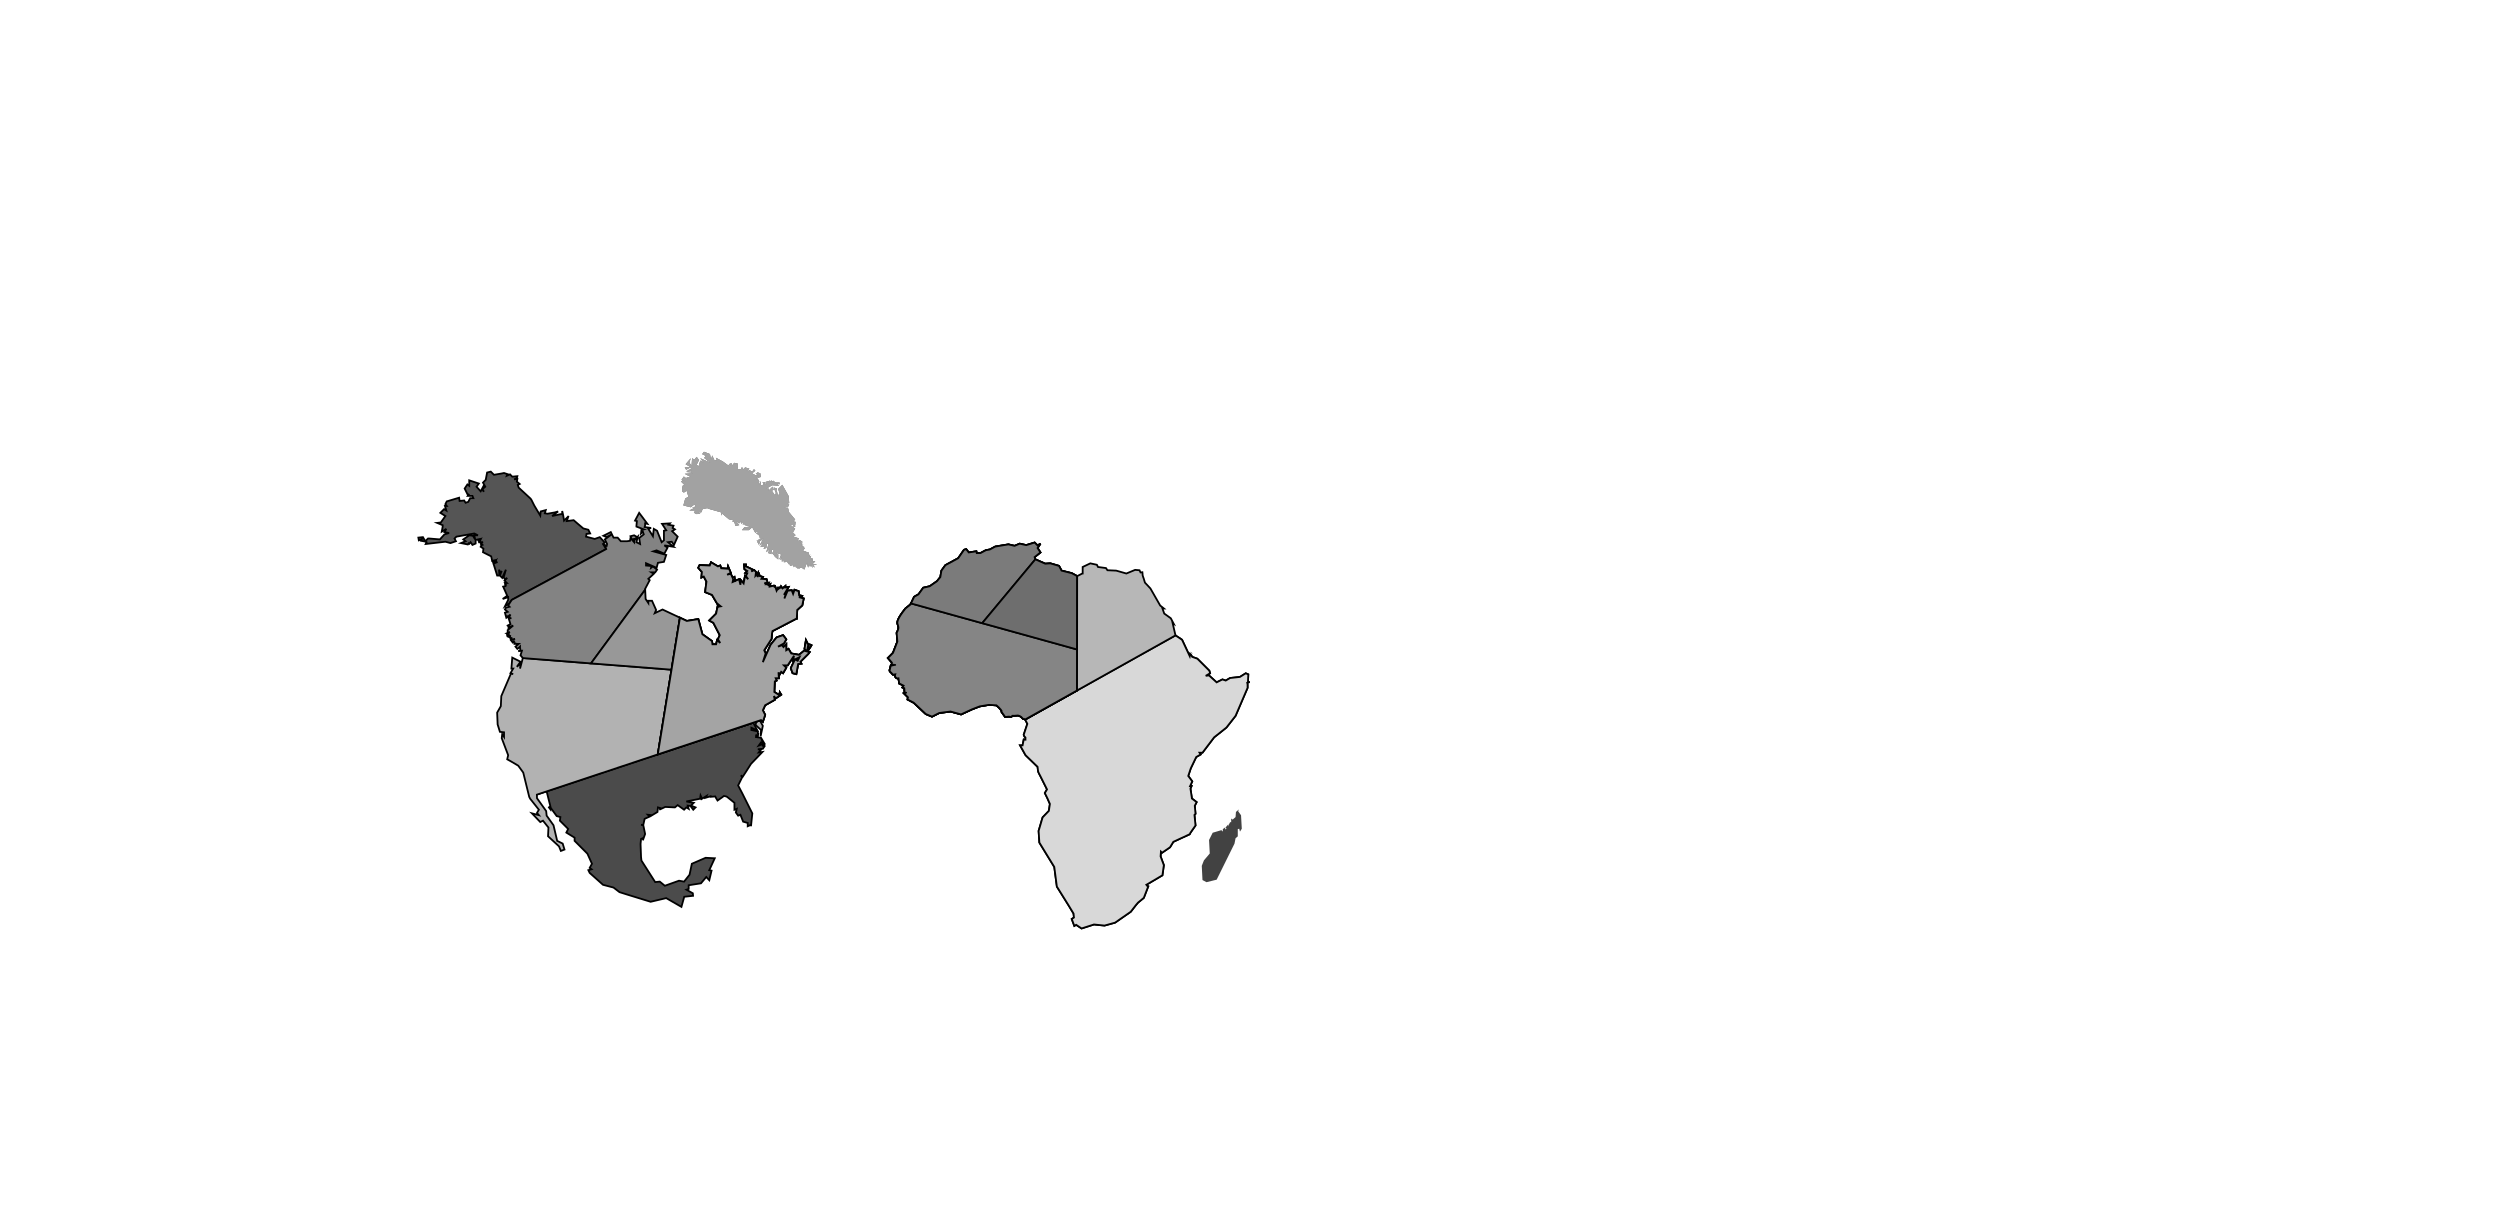 <svg x="0" y="0" width="1380" height="672" version="1.1" xmlns="http://www.w3.org/2000/svg" xmlns:xlink="http://www.w3.org/1999/xlink"><g fill="#787878" id="NorthAmerica0"><path d="M388.597,249.394l-0.994,1.275l2.025,1.012l-0.506,0.769l-0.525,0.244l3.562,2.794l-5.569,-2.531l1.762,2.531l-1.762,-1.275l-1.031,3.3l-0.994,-1.031l1.256,-2.531l-1.256,-1.762l-1.275,1.538l-1.256,-0.769l-0.263,4.031l-1.256,-1.5l0.75,-2.531l-2.794,3.281l2.531,1.5l-0.225,0l-2.794,0.281l0.75,1.256l2.044,-1.031l1.256,0.525l-3.019,1.012l2.756,0l-0.769,0.75l-0.994,-0.487l-1.275,0.487l2.756,0.244l1.05,0.525l-4.556,0.244l3.281,1.762l-2.25,0l0.487,1.256l-2.025,-1.5l-1.256,1.762l0.263,0.263l2.756,0.75l-2.531,-0.506l-0.75,0.506l2.025,2.025l-1.275,0l1.275,1.031l-1.275,-0.525l-0.225,2.794l0.994,0.75l1.538,-1.031l0.994,3.3l-1.762,1.031l-1.031,3.788l4.05,1.012l2.025,-1.538l0.769,1.031l-2.288,0.994l2.288,-0.487l-3.544,1.762l3.281,0l-0.769,1.256l1.538,0.769l2.025,-0.263l-1.256,-0.731l1.762,0l0.769,-1.8l2.513,-0.506l1.275,0.506l6.319,1.8l0.244,1.762l0.487,-1.031l3.562,3.056l2.775,0.731l-1.012,0.769l1.012,-0.244l0.619,1.238l0.131,1.294l2.306,-0.525l-2.044,-2.531l2.044,1.538l1.256,-1.275l-0.263,1.762l0.994,-1.256l0,1.762l0.525,-0.994l0,0.75l1.275,-0.487l-0.769,0.731l3.038,0.769l-3.3,0.487l-1.256,1.538l3.788,0l1.762,-1.538l0.263,0.281l1.538,2.775l0.994,-0.75l0.506,0.994l-1.275,-0.244l2.025,1.519l0.263,1.519l1.781,-0.263l-3.806,1.519l2.025,-0.263l-1.519,0.769l0.994,1.762l0.769,-2.756l0,0.731l1.762,-1.5l-2.269,4.031l2.531,-1.762l-2.025,2.531l2.531,-0.506l-0.769,1.519l1.538,-0.525l0.263,-2.25l0.994,-0.263l-1.256,4.819l1.762,-1.538l-0.769,2.025l1.8,0.506l0.225,-2.269l1.275,-0.263l-1.275,2.794l0.506,-0.506l1.256,1.762l0.525,-1.256l-0.263,1.5l1.538,1.275l0,-2.775l-1.538,-1.031l3.806,1.275l-2.025,0.525l1.256,-0.263l-0.994,2.269l1.762,-1.519l-1.275,1.781l1.012,-0.506l0,1.5l1.256,-0.994l-0.244,1.256l1.275,-0.769l-1.031,1.031l1.538,-0.769l0.994,1.762l0,-1.519l0.769,2.288l1.762,-0.487l0.263,1.256l0.769,-1.031l0,1.275l0.225,-1.012l0.525,1.012l0.75,-0.244l-0.506,0.994l1.256,-1.256l-0.487,1.256l1.519,-0.994l1.762,1.256l1.5,-3.788l0.281,2.531l0.263,-1.8l0.487,2.044l0.244,-1.5l1.031,0.994l-0.263,-1.538l1.012,2.306l-0.263,-2.044l1.275,1.781l-0.263,-1.5l1.781,-0.544l-2.531,0l1.519,-1.5l-1.519,0l0.244,-1.519l-1.256,0.769l1.012,-1.012l-1.256,0l0.506,-1.256l-1.031,0.487l0.525,-1.256l-0.769,0.506l0,-1.538l-2.531,-0.225l1.275,-0.506l-2.025,0l0.994,-1.8l-1.5,-0.731l1.256,-0.263l-1.762,-0.263l1.275,-0.506l-1.031,0l0.506,-1.256l-1.5,0.263l1.5,-0.769l-1.5,-0.769l-1.275,0.506l0.769,-1.5l-3.056,-1.031l1.256,-0.731l-1.256,-1.275l-0.244,-0.263l1.275,-2.025l-2.531,-2.025l0.994,-0.506l0.769,1.538l0.994,-0.263l-1.256,-0.769l1.031,0.263l0.225,-2.025l-1.256,-0.244l1.031,-1.031l-3.562,-4.294l-0.244,-1.762l-2.531,-0.75l2.269,0l0.769,-1.538l-0.994,-0.731l0.994,0l-0.263,-3.806l-3.263,-5.812l-0.263,-0.506l-2.269,2.269l0.731,2.531l0,0.263l-0.225,0.244l-0.769,0.487l-0.506,-2.531l-0.469,1.163l0.469,-2.419l-1.762,-0.506l1.256,3.019l0,0.019l-0.525,1.256l-1.762,-2.531l1.031,-0.487l-0.525,-1.762l-2.269,2.25l0,-1.256l-1.519,0.263l3.544,-2.025l3.806,0.263l-1.275,-1.256l1.5,0.487l0,-0.994l-2.269,0l-1.256,-1.031l-0.263,0.506l-0.731,-0.75l0,1.012l-0.769,-0.769l-2.531,0.769l0.769,1.256l-0.769,-0.487l-0.506,0.75l0.244,-1.519l-1.256,0l0.487,1.519l-1.5,0.244l0,-2.269l-1.031,2.025l0,-1.256l-1.256,0.244l1.519,-0.506l-0.75,-1.538l-2.044,0.263l2.044,-0.487l-1.012,-0.506l1.275,-1.256l-0.769,1.256l2.025,-0.525l-0.263,-2.006l-1.5,-0.525l-1.031,0.769l1.538,0.769l-1.762,0l-1.8,-1.012l1.538,-1.256l0.263,-0.263l-0.769,-0.769l-0.506,0.769l-0.525,0.487l-1.5,-0.75l-0.769,1.256l0.263,-1.5l-1.781,0.994l2.025,-1.256l0.263,-0.244l-2.288,-0.75l-0.244,0.225l-1.031,1.031l-0.487,-1.538l-0.506,1.275l-2.025,0l0.263,-1.762l0,-1.275l-2.025,-0.487l-0.769,0.994l-0.244,0.506l-0.263,-0.75l-0.263,-0.525l-0.731,0.263l-0.769,0.263l1.256,1.012l-1.762,-0.506l-2.794,-2.025l-3.788,-2.025l0.506,1.256l0,0.263l-1.275,-0.263l-0.225,-0.225l-1.031,-2.306l-0.506,1.762l0,0.544l-0.263,-0.544l-0.487,-2.513l-3.3,-1.275z" data-paper-data="{&quot;id&quot;:&quot;NorthAmerica0&quot;}"/></g><g fill="#909090" id="NorthAmerica1"><path d="M388.597,249.394l-0.994,1.275l2.025,1.012l-0.506,0.769l-0.525,0.244l3.562,2.794l-5.569,-2.531l1.762,2.531l-1.762,-1.275l-1.031,3.3l-0.994,-1.031l1.256,-2.531l-1.256,-1.762l-1.275,1.538l-1.256,-0.769l-0.263,4.031l-1.256,-1.5l0.75,-2.531l-2.794,3.281l2.531,1.5l-0.225,0l-2.794,0.281l0.75,1.256l2.044,-1.031l1.256,0.525l-3.019,1.012l2.756,0l-0.769,0.75l-0.994,-0.487l-1.275,0.487l2.756,0.244l1.05,0.525l-4.556,0.244l3.281,1.762l-2.25,0l0.487,1.256l-2.025,-1.5l-1.256,1.762l0.263,0.263l2.756,0.75l-2.531,-0.506l-0.75,0.506l2.025,2.025l-1.275,0l1.275,1.031l-1.275,-0.525l-0.225,2.794l0.994,0.75l1.538,-1.031l0.994,3.3l-1.762,1.031l-1.031,3.788l4.05,1.012l2.025,-1.538l0.769,1.031l-2.288,0.994l2.288,-0.487l-3.544,1.762l3.281,0l-0.769,1.256l1.538,0.769l2.025,-0.263l-1.256,-0.731l1.762,0l0.769,-1.8l2.513,-0.506l1.275,0.506l6.319,1.8l0.244,1.762l0.487,-1.031l3.562,3.056l2.775,0.731l-1.012,0.769l1.012,-0.244l0.619,1.238l0.131,1.294l2.306,-0.525l-2.044,-2.531l2.044,1.538l1.256,-1.275l-0.263,1.762l0.994,-1.256l0,1.762l0.525,-0.994l0,0.75l1.275,-0.487l-0.769,0.731l3.038,0.769l-3.3,0.487l-1.256,1.538l3.788,0l1.762,-1.538l0.263,0.281l1.538,2.775l0.994,-0.75l0.506,0.994l-1.275,-0.244l2.025,1.519l0.263,1.519l1.781,-0.263l-3.806,1.519l2.025,-0.263l-1.519,0.769l0.994,1.762l0.769,-2.756l0,0.731l1.762,-1.5l-2.269,4.031l2.531,-1.762l-2.025,2.531l2.531,-0.506l-0.769,1.519l1.538,-0.525l0.263,-2.25l0.994,-0.263l-1.256,4.819l1.762,-1.538l-0.769,2.025l1.8,0.506l0.225,-2.269l1.275,-0.263l-1.275,2.794l0.506,-0.506l1.256,1.762l0.525,-1.256l-0.263,1.5l1.538,1.275l0,-2.775l-1.538,-1.031l3.806,1.275l-2.025,0.525l1.256,-0.263l-0.994,2.269l1.762,-1.519l-1.275,1.781l1.012,-0.506l0,1.5l1.256,-0.994l-0.244,1.256l1.275,-0.769l-1.031,1.031l1.538,-0.769l0.994,1.762l0,-1.519l0.769,2.288l1.762,-0.487l0.263,1.256l0.769,-1.031l0,1.275l0.225,-1.012l0.525,1.012l0.75,-0.244l-0.506,0.994l1.256,-1.256l-0.487,1.256l1.519,-0.994l1.762,1.256l1.5,-3.788l0.281,2.531l0.263,-1.8l0.487,2.044l0.244,-1.5l1.031,0.994l-0.263,-1.538l1.012,2.306l-0.263,-2.044l1.275,1.781l-0.263,-1.5l1.781,-0.544l-2.531,0l1.519,-1.5l-1.519,0l0.244,-1.519l-1.256,0.769l1.012,-1.012l-1.256,0l0.506,-1.256l-1.031,0.487l0.525,-1.256l-0.769,0.506l0,-1.538l-2.531,-0.225l1.275,-0.506l-2.025,0l0.994,-1.8l-1.5,-0.731l1.256,-0.263l-1.762,-0.263l1.275,-0.506l-1.031,0l0.506,-1.256l-1.5,0.263l1.5,-0.769l-1.5,-0.769l-1.275,0.506l0.769,-1.5l-3.056,-1.031l1.256,-0.731l-1.256,-1.275l-0.244,-0.263l1.275,-2.025l-2.531,-2.025l0.994,-0.506l0.769,1.538l0.994,-0.263l-1.256,-0.769l1.031,0.263l0.225,-2.025l-1.256,-0.244l1.031,-1.031l-3.562,-4.294l-0.244,-1.762l-2.531,-0.75l2.269,0l0.769,-1.538l-0.994,-0.731l0.994,0l-0.263,-3.806l-3.263,-5.812l-0.263,-0.506l-2.269,2.269l0.731,2.531l0,0.263l-0.225,0.244l-0.769,0.487l-0.506,-2.531l-0.469,1.163l0.469,-2.419l-1.762,-0.506l1.256,3.019l0,0.019l-0.525,1.256l-1.762,-2.531l1.031,-0.487l-0.525,-1.762l-2.269,2.25l0,-1.256l-1.519,0.263l3.544,-2.025l3.806,0.263l-1.275,-1.256l1.5,0.487l0,-0.994l-2.269,0l-1.256,-1.031l-0.263,0.506l-0.731,-0.75l0,1.012l-0.769,-0.769l-2.531,0.769l0.769,1.256l-0.769,-0.487l-0.506,0.75l0.244,-1.519l-1.256,0l0.487,1.519l-1.5,0.244l0,-2.269l-1.031,2.025l0,-1.256l-1.256,0.244l1.519,-0.506l-0.75,-1.538l-2.044,0.263l2.044,-0.487l-1.012,-0.506l1.275,-1.256l-0.769,1.256l2.025,-0.525l-0.263,-2.006l-1.5,-0.525l-1.031,0.769l1.538,0.769l-1.762,0l-1.8,-1.012l1.538,-1.256l0.263,-0.263l-0.769,-0.769l-0.506,0.769l-0.525,0.487l-1.5,-0.75l-0.769,1.256l0.263,-1.5l-1.781,0.994l2.025,-1.256l0.263,-0.244l-2.288,-0.75l-0.244,0.225l-1.031,1.031l-0.487,-1.538l-0.506,1.275l-2.025,0l0.263,-1.762l0,-1.275l-2.025,-0.487l-0.769,0.994l-0.244,0.506l-0.263,-0.75l-0.263,-0.525l-0.731,0.263l-0.769,0.263l1.256,1.012l-1.762,-0.506l-2.794,-2.025l-3.788,-2.025l0.506,1.256l0,0.263l-1.275,-0.263l-0.225,-0.225l-1.031,-2.306l-0.506,1.762l0,0.544l-0.263,-0.544l-0.487,-2.513l-3.3,-1.275z" data-paper-data="{&quot;id&quot;:&quot;NorthAmerica1&quot;}"/></g><g fill="#a2a2a2" id="NorthAmerica2"><path d="M388.597,249.394l-0.994,1.275l2.025,1.012l-0.506,0.769l-0.525,0.244l3.562,2.794l-5.569,-2.531l1.762,2.531l-1.762,-1.275l-1.031,3.3l-0.994,-1.031l1.256,-2.531l-1.256,-1.762l-1.275,1.538l-1.256,-0.769l-0.263,4.031l-1.256,-1.5l0.75,-2.531l-2.794,3.281l2.531,1.5l-0.225,0l-2.794,0.281l0.75,1.256l2.044,-1.031l1.256,0.525l-3.019,1.012l2.756,0l-0.769,0.75l-0.994,-0.487l-1.275,0.487l2.756,0.244l1.05,0.525l-4.556,0.244l3.281,1.762l-2.25,0l0.487,1.256l-2.025,-1.5l-1.256,1.762l0.263,0.263l2.756,0.75l-2.531,-0.506l-0.75,0.506l2.025,2.025l-1.275,0l1.275,1.031l-1.275,-0.525l-0.225,2.794l0.994,0.75l1.538,-1.031l0.994,3.3l-1.762,1.031l-1.031,3.788l4.05,1.012l2.025,-1.538l0.769,1.031l-2.288,0.994l2.288,-0.487l-3.544,1.762l3.281,0l-0.769,1.256l1.538,0.769l2.025,-0.263l-1.256,-0.731l1.762,0l0.769,-1.8l2.513,-0.506l1.275,0.506l6.319,1.8l0.244,1.762l0.487,-1.031l3.562,3.056l2.775,0.731l-1.012,0.769l1.012,-0.244l0.619,1.238l0.131,1.294l2.306,-0.525l-2.044,-2.531l2.044,1.538l1.256,-1.275l-0.263,1.762l0.994,-1.256l0,1.762l0.525,-0.994l0,0.75l1.275,-0.487l-0.769,0.731l3.038,0.769l-3.3,0.487l-1.256,1.538l3.788,0l1.762,-1.538l0.263,0.281l1.538,2.775l0.994,-0.75l0.506,0.994l-1.275,-0.244l2.025,1.519l0.263,1.519l1.781,-0.263l-3.806,1.519l2.025,-0.263l-1.519,0.769l0.994,1.762l0.769,-2.756l0,0.731l1.762,-1.5l-2.269,4.031l2.531,-1.762l-2.025,2.531l2.531,-0.506l-0.769,1.519l1.538,-0.525l0.263,-2.25l0.994,-0.263l-1.256,4.819l1.762,-1.538l-0.769,2.025l1.8,0.506l0.225,-2.269l1.275,-0.263l-1.275,2.794l0.506,-0.506l1.256,1.762l0.525,-1.256l-0.263,1.5l1.538,1.275l0,-2.775l-1.538,-1.031l3.806,1.275l-2.025,0.525l1.256,-0.263l-0.994,2.269l1.762,-1.519l-1.275,1.781l1.012,-0.506l0,1.5l1.256,-0.994l-0.244,1.256l1.275,-0.769l-1.031,1.031l1.538,-0.769l0.994,1.762l0,-1.519l0.769,2.288l1.762,-0.487l0.263,1.256l0.769,-1.031l0,1.275l0.225,-1.012l0.525,1.012l0.75,-0.244l-0.506,0.994l1.256,-1.256l-0.487,1.256l1.519,-0.994l1.762,1.256l1.5,-3.788l0.281,2.531l0.263,-1.8l0.487,2.044l0.244,-1.5l1.031,0.994l-0.263,-1.538l1.012,2.306l-0.263,-2.044l1.275,1.781l-0.263,-1.5l1.781,-0.544l-2.531,0l1.519,-1.5l-1.519,0l0.244,-1.519l-1.256,0.769l1.012,-1.012l-1.256,0l0.506,-1.256l-1.031,0.487l0.525,-1.256l-0.769,0.506l0,-1.538l-2.531,-0.225l1.275,-0.506l-2.025,0l0.994,-1.8l-1.5,-0.731l1.256,-0.263l-1.762,-0.263l1.275,-0.506l-1.031,0l0.506,-1.256l-1.5,0.263l1.5,-0.769l-1.5,-0.769l-1.275,0.506l0.769,-1.5l-3.056,-1.031l1.256,-0.731l-1.256,-1.275l-0.244,-0.263l1.275,-2.025l-2.531,-2.025l0.994,-0.506l0.769,1.538l0.994,-0.263l-1.256,-0.769l1.031,0.263l0.225,-2.025l-1.256,-0.244l1.031,-1.031l-3.562,-4.294l-0.244,-1.762l-2.531,-0.75l2.269,0l0.769,-1.538l-0.994,-0.731l0.994,0l-0.263,-3.806l-3.263,-5.812l-0.263,-0.506l-2.269,2.269l0.731,2.531l0,0.263l-0.225,0.244l-0.769,0.487l-0.506,-2.531l-0.469,1.163l0.469,-2.419l-1.762,-0.506l1.256,3.019l0,0.019l-0.525,1.256l-1.762,-2.531l1.031,-0.487l-0.525,-1.762l-2.269,2.25l0,-1.256l-1.519,0.263l3.544,-2.025l3.806,0.263l-1.275,-1.256l1.5,0.487l0,-0.994l-2.269,0l-1.256,-1.031l-0.263,0.506l-0.731,-0.75l0,1.012l-0.769,-0.769l-2.531,0.769l0.769,1.256l-0.769,-0.487l-0.506,0.75l0.244,-1.519l-1.256,0l0.487,1.519l-1.5,0.244l0,-2.269l-1.031,2.025l0,-1.256l-1.256,0.244l1.519,-0.506l-0.75,-1.538l-2.044,0.263l2.044,-0.487l-1.012,-0.506l1.275,-1.256l-0.769,1.256l2.025,-0.525l-0.263,-2.006l-1.5,-0.525l-1.031,0.769l1.538,0.769l-1.762,0l-1.8,-1.012l1.538,-1.256l0.263,-0.263l-0.769,-0.769l-0.506,0.769l-0.525,0.487l-1.5,-0.75l-0.769,1.256l0.263,-1.5l-1.781,0.994l2.025,-1.256l0.263,-0.244l-2.288,-0.75l-0.244,0.225l-1.031,1.031l-0.487,-1.538l-0.506,1.275l-2.025,0l0.263,-1.762l0,-1.275l-2.025,-0.487l-0.769,0.994l-0.244,0.506l-0.263,-0.75l-0.263,-0.525l-0.731,0.263l-0.769,0.263l1.256,1.012l-1.762,-0.506l-2.794,-2.025l-3.788,-2.025l0.506,1.256l0,0.263l-1.275,-0.263l-0.225,-0.225l-1.031,-2.306l-0.506,1.762l0,0.544l-0.263,-0.544l-0.487,-2.513l-3.3,-1.275z" data-paper-data="{&quot;id&quot;:&quot;NorthAmerica2&quot;}"/></g><g fill="#606060" stroke="#000000" id="NorthAmerica3"><path d="M301.747,436.837l-5.569,-3.525l0.177,5.318z" data-paper-data="{&quot;id&quot;:&quot;NorthAmerica3&quot;}"/></g><g fill="#4b4b4b" stroke="#000000" id="NorthAmerica4"><path d="M363.102,416.433l-61.355,20.405l1.256,5.062l0.769,3.019l-0.019,0.037l-0.75,0.731l0.769,1.012l0,-1.688l0.244,0.938l3.281,4.537l2.025,0.525l-0.263,2.006l4.556,4.556l-0.994,2.025l4.556,2.794l0,1.762l7.069,7.088l2.513,5.55l-1.256,2.269l1.031,0.769l-1.762,0.506l0.731,1.519l7.35,6.562l5.812,1.519l3.281,2.531l4.05,1.275l13.144,4.05l8.606,-2.025l8.4,4.838l1.556,-5.588l4.856,-0.525l-0.113,-1.387l-3.506,-1.988l1.219,-0.412l-0.019,-2.044l6.806,-1.069l2.906,-3.487l1.669,1.781l1.256,-5.287l-1.256,-0.263l3.019,-6.562l-5.044,-0.263l-7.594,3.281l-1.275,6.056l-3.019,3.806l-2.794,-0.506l-7.819,2.794l-2.794,-2.288l-2.531,0.263l-7.594,-11.887l-0.225,-2.025l-0.263,-7.088l0.263,-2.794l1.5,-0.731l-0.506,1.5l1.256,-3.525l-0.994,-4.819l-1.256,-0.244l1.256,0l0.731,-3.3l2.794,-1.256l-0.994,-0.994l2.269,0.225l-0.769,0.506l3.788,-2.269l0.263,-2.531l1.781,0.506l-1.012,0.769l3.263,-1.538l5.325,0.263l1.538,-1.256l3.525,2.531l1.256,-1.275l1.275,0.769l-0.506,-1.762l1.5,0.225l1.538,2.044l1.256,-1.275l-2.531,-0.994l1.538,-1.538l-1.538,-0.263l-2.531,-0.487l7.594,-1.519l0.263,-1.781l0.731,1.519l-0.731,0.769l3.263,-2.025l-0.487,0.994l3.281,-0.994l-0.994,0.506l3.019,-0.244l0.506,0.994l0.769,1.275l2.531,-1.762l0.994,-0.769l1.256,0.263l0.506,0.244l4.05,3.281l0,3.806l1.275,-0.506l-0.506,2.025l1.275,1.762l1.256,-0.487l1.5,3.788l2.531,0.731l0,1.8l1.8,-0.769l0,0.769l0.731,-7.088l-5.569,-11.137l-2.25,-4.294l2.25,-4.575l-0.75,-0.994l1.031,0.769l1.5,-2.288l3.056,-4.8l6.319,-6.581l-2.025,0.263l1.256,-1.538l-1.762,-0.225l2.756,-0.263l1.031,-1.519l-0.769,-1.256l-0.263,1.5l-0.225,-1.256l-2.025,0.75l1.256,-1.762l1.256,0.506l-1.012,-2.269l2.025,3.038l-2.269,-3.806l-3.3,-0.487l1.781,0.225l-1.519,-1.5l1.275,1.012l0.244,-1.538l-0.244,-0.094l0,-1.163l-3.562,-0.75l0,-1.256l3.3,1.5l-2.269,-4.294z" data-paper-data="{&quot;id&quot;:&quot;NorthAmerica4&quot;}"/></g><g fill="#3b3b3b" stroke="#000000" id="NorthAmerica5"><path d="M417.515,398.337l0.295,-1.193l-2.006,1.762z" data-paper-data="{&quot;id&quot;:&quot;NorthAmerica5&quot;}"/></g><g fill="#afafaf" stroke="#000000" id="NorthAmerica6"><path d="M417.515,398.337l-0.455,1.844l3.038,2.775l-0.263,3.544l1.256,-5.831l-1.641,-2.975z" data-paper-data="{&quot;id&quot;:&quot;NorthAmerica6&quot;}"/></g><g fill="#535353" stroke="#000000" id="NorthAmerica7"><path d="M420.083,397.483l-1.505,-1.37l0.872,1.581z" data-paper-data="{&quot;id&quot;:&quot;NorthAmerica7&quot;}"/></g><g fill="#b2b2b2" stroke="#000000" id="NorthAmerica8"><path d="M326.225,366.189l-37.622,-2.946l-1.538,5.812l0.263,-2.756l-2.025,1.762l2.025,-2.794l-4.556,-2.269l-0.487,6.056l0.994,0l-1.5,2.531l1.5,0.506l-1.256,-0.244l-5.306,12.394l-0.263,5.55l-2.025,3.562l0.263,6.544l1.256,4.069l2.269,0.263l0,2.531l-0.994,-1.538l-0.263,2.269l3.544,9.375l-0.525,2.269l1.8,0.994l4.294,2.531l2.756,3.806l3.3,13.406l0.506,1.012l4.819,6.075l-1.031,1.762l1.031,1.256l-3.806,-0.994l4.575,4.781l1.5,-0.75l3.019,3.788l-0.225,4.819l6.056,5.569l1.012,2.513l2.006,-0.75l-0.994,-3.3l-3.038,-1.5l-2.025,-8.606l-3.788,-5.306l-0.263,-2.531l-5.062,-7.088l-0.066,-1.994l66.747,-22.198l7.585,-46.763z" data-paper-data="{&quot;id&quot;:&quot;NorthAmerica8&quot;}"/></g><g fill="#555555" stroke="#000000" id="NorthAmerica9"><path d="M334.616,303.075l-1.762,-2.794l0.994,-0.769l-2.756,-3.019l-2.794,0.994l-4.8,-1.256l0.244,-1.5l2.025,-0.263l-0.994,-2.044l-2.794,-0.731l-3.3,-2.794l-2.025,-1.762l-3.788,0.506l0.75,-2.269l0.263,-0.525l-0.487,0.525l-2.025,2.006l-0.506,-3.038l-0.525,-2.269l0,1.762l-1.012,0l-4.556,1.012l2.306,-1.762l0.994,-0.769l-1.762,0.525l-4.069,0.731l-1.5,-0.225l0.506,-1.762l-2.794,0.731l-0.225,2.288l-3.3,-5.55l-1.538,-3.056l-0.487,-0.731l-6.581,-6.094l-0.506,-1.5l1.031,-0.525l-1.538,-1.275l0.263,-1.5l-1.781,0.244l1.519,-0.731l0.263,-1.031l-2.794,0.263l-1.256,-1.275l-1.762,0.769l0.225,-0.525l0.525,-0.244l-2.288,-0.75l-1.256,0.263l-4.294,0.731l-1.762,-1.762l-0,0l-2.025,0.506l-0.769,4.05l-1.5,1.519l1.256,2.269l-1.519,1.275l0.75,1.519l-1.012,-1.519l1.012,-2.025l-1.762,3.281l-2.288,-2.531l1.256,-1.762l-5.287,-1.762l0,3.038l-1.031,-0.769l-1.5,2.269l1.762,3.544l0.769,-0.487l-0.769,0.994l2.531,0l0.506,1.256l-1.762,0l-1.031,2.044l-1.5,0.487l-0.769,-1.256l-2.531,0.263l-0.263,-1.8l-6.825,2.044l-0.75,1.519l0.75,0.994l-0.994,0l0.244,0.769l0.525,1.762l-1.275,-0.75l-2.025,2.025l2.775,1.762l-2.531,3.562l-2.006,0.225l3.038,1.275l0,0.75l-0.506,2.794l2.531,-1.519l-1.031,1.762l2.531,0.525l-2.531,0.731l-2.531,2.794l-5.812,-0.487l-0.75,0l-1.519,1.5l-1.275,-2.269l-2.531,0.263l0.263,1.5l1.781,-0.769l-0.506,1.031l2.756,0.506l0.263,0.263l-0.487,0.994l10.856,-1.256l2.794,0.75l3.019,-1.012l-0.769,-1.5l1.031,-1.031l9.863,-1.762l2.025,1.012l-2.025,0l0.487,2.269l-1.256,-2.025l-2.006,-0.244l-3.3,2.269l1.275,1.012l-2.531,1.012l3.788,0.769l0.769,-1.031l-0.263,1.031l0.994,-1.256l1.031,1.5l1.762,-0.769l0,-2.006l2.531,-0.525l-1.256,1.275l1.256,-0.506l-0.487,1.031l2.025,0l-1.275,0.487l0.75,0.769l-1.012,0l1.012,0.244l-0.75,1.031l1.5,0.994l-0.225,2.025l4.519,2.269l0.525,2.531l0.75,-0.244l1.256,-0.263l0.525,1.275l-1.256,0.487l0.731,-1.5l-1.5,1.012l2.269,7.312l1.256,0l-0.225,-3.263l0.731,1.762l0.769,-1.031l-1.012,2.531l1.275,1.275l2.025,-4.537l-1.256,4.294l0.731,0.994l1.256,-0.75l-1.5,1.519l1.275,1.275l-1.031,0l0.769,1.519l-0.769,-1.256l0.263,1.5l-1.256,0.263l2.25,5.044l-2.513,1.781l1.519,-0.506l1.519,-0.506l0,1.5l-1.781,3.562l2.288,-1.538l1.5,-2.025z" data-paper-data="{&quot;id&quot;:&quot;NorthAmerica9&quot;}"/></g><g fill="#838383" stroke="#000000" id="NorthAmerica10"><path d="M282.509,331.125l-2.006,3.038l0.75,0.769l-2.006,0.487l-0.525,1.031l1.519,1.275l-1.519,0.487l0.769,2.794l2.288,-1.781l-0.769,1.519l1.275,0.769l-1.781,-1.031l1.275,4.05l-2.025,1.012l1.256,-0.506l-0.263,1.275l2.531,-1.012l-3.038,2.531l0,1.5l1.275,-0.506l-1.762,0.769l1.5,0.506l-1.762,0.263l2.531,0.769l-2.269,0l3.019,1.256l-0.994,0l0.506,0.731l2.025,-0.487l-2.288,0.75l1.012,1.275l1.012,-1.012l-0.769,1.012l1.238,0.506l-0.206,0.263l2.006,0l-1.781,1.5l1.031,1.256l1.012,-0.731l0.487,-0.525l0,0.75l0.263,1.275l-1.256,0.506l2.025,-0.244l-0.769,2.531l1.275,1.5l37.622,2.946l29.902,-40.648l-0.024,-0.472l2.531,-4.819l-0.75,-0.731l3.019,-2.794l-1.256,-0.769l2.025,0l1.031,-1.5l-2.288,-1.8l-1.012,0.769l0.244,-0.994l-3.038,-0.263l0,-1.275l5.831,2.531l0.75,-2.756l3.3,-0.525l1.256,-3.806l-7.069,-1.988l1.762,-0.544l4.294,1.8l1.762,-3.3l-1.762,-1.256l5.044,0.769l-3.019,-2.531l2.025,-0.263l1.256,1.762l2.044,-4.556l-3.056,-3.038l1.519,-0.994l-1.256,-0.769l0.487,-1.256l-2.756,-0.506l0.731,-0.769l-4.294,0.263l2.288,3.544l-1.256,0.263l0,5.287l-1.256,1.031l-2.531,-6.319l-1.8,-1.031l-0.487,4.05l-2.531,-4.05l1.519,-0.506l-3.562,-0.506l0.263,-1.012l0,-1.012l1.275,0.263l-4.556,-6.075l-2.269,4.294l0.994,0.263l-0.225,2.531l0,0.487l4.031,1.538l-1.275,0.225l-0.225,2.044l0.994,-1.012l0.506,1.5l-2.531,2.044l0.506,3.281l-2.006,-0.994l0.731,-3.056l-0.994,1.031l0.263,-1.031l-1.275,-0.75l-2.025,0.506l0.769,1.762l1.256,-0.263l0,1.8l-2.025,-2.288l-0.263,1.519l-1.762,0.244l-3.3,0l-1.762,-2.006l-2.269,0l-1.519,-3.056l-4.05,2.025l1.781,0.769l2.775,-1.538l-3.806,2.794l1.275,2.531l-0.244,1.012l-1.031,-0.506l0.769,2.288z" data-paper-data="{&quot;id&quot;:&quot;NorthAmerica10&quot;}"/></g><g fill="#989898" stroke="#000000" id="NorthAmerica11"><path d="M326.225,366.189l44.461,3.481l4.653,-28.687l-9.618,-4.533l-4.294,2.025l0.75,-1.781l-2.269,-5.062l-2.025,0l0,1.256l-1.5,-2.25l-0.257,-5.096z" data-paper-data="{&quot;id&quot;:&quot;NorthAmerica11&quot;}"/></g><g fill="#5c5c5c" stroke="#000000" id="NorthAmerica12"><path d="M370.687,369.67l-7.585,46.763l56.981,-18.95l1.007,0.917l1.275,-3.788l-1.275,-2.531l1.275,-2.794l5.325,-3.019l-0.506,-2.025l0.994,1.256l3.038,-2.025l-0.769,-1.275l-0.244,1.538l-2.775,-1.762l0.263,-5.831l0.994,-0.487l-0.506,-1.275l1.762,0l-0.225,-3.281l0.487,1.519l1.012,-1.8l1.031,0.769l1.762,-3.019l-1.275,-1.275l2.044,0l3.525,-5.325l-0.506,2.531l1.012,-0.487l2.513,-1.275l-0.994,2.025l-1.519,-0.75l-2.269,4.819l0.994,2.756l2.025,0.506l1.012,-5.569l1.781,-0.225l-0.525,-1.031l4.312,-4.294l0.75,-0.994l-1.238,-0.319l2.006,-2.981l0.263,-0.506l-0.506,-0.263l-1.031,-0.263l0,2.794l-0.769,0.506l0.525,-3.038l-1.256,-2.531l-0.769,4.8l1.425,1.444l-1.688,-0.412l-2.756,2.269l-4.331,-0.769l-1.5,-2.531l-1.256,0.769l0,-3.3l-1.538,1.538l-0.75,-1.012l-2.269,0.75l3.281,-1.762l1.275,-2.269l-1.762,-2.288l-3.562,1.256l-3.3,4.05l-4.294,9.619l1.538,-4.819l-0.769,-1.762l4.05,-6.319l0.244,-3.038l0.263,-1.256l13.144,-6.825l0.263,0l0.244,-4.819l2.794,-2.531l0.769,-3.788l-1.8,-0.506l1.256,-0.769l-1.988,0.525l1.256,-0.769l-1.256,-0.263l-0.263,-2.25l-2.269,-0.769l-0.769,2.269l-0.769,-2.006l-2.25,0.244l-1.8,4.294l1.256,-4.031l-1.5,2.025l2.531,-4.331l-1.762,0.263l0,-0.75l-1.519,1.256l-0.769,-0.994l-0.244,0.994l-0.263,-0.994l-0.056,0.544l-0.938,0.713l0,-1.031l-0.263,0.525l-0.769,1.519l-0.994,-3.038l0,1.256l-0.506,-0.994l-2.288,0.506l0.263,-1.275l-1.275,0.769l0.506,-0.769l-1.256,0l0.75,-0.75l-2.025,0.263l1.762,-0.544l-0.487,-1.762l-2.794,-0.225l0.75,-1.031l-1.762,-0.506l-0.263,-0.994l-0.994,1.5l0.263,-2.269l-1.275,1.5l0.244,-2.006l-0.994,-1.012l-1.538,0.75l0.769,-0.994l-3.788,-1.8l0,-0.994l-1.012,0l0.244,2.531l1.519,0.994l-1.012,1.031l1.012,0.244l-0.75,1.519l1.256,1.762l-1.762,-1.762l-0.769,4.069l-1.519,-1.8l-0.244,2.531l-0.769,-3.038l-3.525,1.538l0.244,-1.275l1.031,0.506l-0.281,-2.025l-0.994,0.506l-1.031,-2.269l-2.025,0.506l2.025,-1.012l-1.5,-3.562l-0.263,1.275l-3.525,-0.244l-0.525,-1.519l-1.275,0.487l-3.788,-2.25l-0.731,1.762l-5.588,-0.244l-0.731,1.5l1.988,2.288l-0.225,3.038l1.256,-0.506l1.5,2.775l-0.731,5.812l3.788,1.538l3.263,5.55l0,-0.487l1.538,1.256l-1.538,0.244l0,-1.012l-0.994,4.8l-3.788,3.788l2.269,1.275l3.544,6.825l-1.031,2.288l1.275,2.025l-1.762,-1.538l-0.506,2.269l-0.506,0l-1.519,0l-0.244,-1.762l-5.325,-3.788l-2.25,-8.363l-6.338,1.031l-3.789,-1.786z" data-paper-data="{&quot;id&quot;:&quot;NorthAmerica12&quot;}"/></g><g fill="#9e9e9e" stroke="#000000" id="NorthAmerica13"><path d="M370.687,369.67l-7.585,46.763l56.981,-18.95l1.007,0.917l1.275,-3.788l-1.275,-2.531l1.275,-2.794l5.325,-3.019l-0.506,-2.025l0.994,1.256l3.038,-2.025l-0.769,-1.275l-0.244,1.538l-2.775,-1.762l0.263,-5.831l0.994,-0.487l-0.506,-1.275l1.762,0l-0.225,-3.281l0.487,1.519l1.012,-1.8l1.031,0.769l1.762,-3.019l-1.275,-1.275l2.044,0l3.525,-5.325l-0.506,2.531l1.012,-0.487l2.513,-1.275l-0.994,2.025l-1.519,-0.75l-2.269,4.819l0.994,2.756l2.025,0.506l1.012,-5.569l1.781,-0.225l-0.525,-1.031l4.312,-4.294l0.75,-0.994l-1.238,-0.319l2.006,-2.981l0.263,-0.506l-0.506,-0.263l-1.031,-0.263l0,2.794l-0.769,0.506l0.525,-3.038l-1.256,-2.531l-0.769,4.8l1.425,1.444l-1.688,-0.412l-2.756,2.269l-4.331,-0.769l-1.5,-2.531l-1.256,0.769l0,-3.3l-1.538,1.538l-0.75,-1.012l-2.269,0.75l3.281,-1.762l1.275,-2.269l-1.762,-2.288l-3.562,1.256l-3.3,4.05l-4.294,9.619l1.538,-4.819l-0.769,-1.762l4.05,-6.319l0.244,-3.038l0.263,-1.256l13.144,-6.825l0.263,0l0.244,-4.819l2.794,-2.531l0.769,-3.788l-1.8,-0.506l1.256,-0.769l-1.988,0.525l1.256,-0.769l-1.256,-0.263l-0.263,-2.25l-2.269,-0.769l-0.769,2.269l-0.769,-2.006l-2.25,0.244l-1.8,4.294l1.256,-4.031l-1.5,2.025l2.531,-4.331l-1.762,0.263l0,-0.75l-1.519,1.256l-0.769,-0.994l-0.244,0.994l-0.263,-0.994l-0.056,0.544l-0.938,0.713l0,-1.031l-0.263,0.525l-0.769,1.519l-0.994,-3.038l0,1.256l-0.506,-0.994l-2.288,0.506l0.263,-1.275l-1.275,0.769l0.506,-0.769l-1.256,0l0.75,-0.75l-2.025,0.263l1.762,-0.544l-0.487,-1.762l-2.794,-0.225l0.75,-1.031l-1.762,-0.506l-0.263,-0.994l-0.994,1.5l0.263,-2.269l-1.275,1.5l0.244,-2.006l-0.994,-1.012l-1.538,0.75l0.769,-0.994l-3.788,-1.8l0,-0.994l-1.012,0l0.244,2.531l1.519,0.994l-1.012,1.031l1.012,0.244l-0.75,1.519l1.256,1.762l-1.762,-1.762l-0.769,4.069l-1.519,-1.8l-0.244,2.531l-0.769,-3.038l-3.525,1.538l0.244,-1.275l1.031,0.506l-0.281,-2.025l-0.994,0.506l-1.031,-2.269l-2.025,0.506l2.025,-1.012l-1.5,-3.562l-0.263,1.275l-3.525,-0.244l-0.525,-1.519l-1.275,0.487l-3.788,-2.25l-0.731,1.762l-5.588,-0.244l-0.731,1.5l1.988,2.288l-0.225,3.038l1.256,-0.506l1.5,2.775l-0.731,5.812l3.788,1.538l3.263,5.55l0,-0.487l1.538,1.256l-1.538,0.244l0,-1.012l-0.994,4.8l-3.788,3.788l2.269,1.275l3.544,6.825l-1.031,2.288l1.275,2.025l-1.762,-1.538l-0.506,2.269l-0.506,0l-1.519,0l-0.244,-1.762l-5.325,-3.788l-2.25,-8.363l-6.338,1.031l-3.789,-1.786z" data-paper-data="{&quot;id&quot;:&quot;NorthAmerica13&quot;}"/></g><g fill="#a4a4a4" stroke="#000000" id="NorthAmerica13"><path d="M370.687,369.67l-7.585,46.763l56.981,-18.95l1.007,0.917l1.275,-3.788l-1.275,-2.531l1.275,-2.794l5.325,-3.019l-0.506,-2.025l0.994,1.256l3.038,-2.025l-0.769,-1.275l-0.244,1.538l-2.775,-1.762l0.263,-5.831l0.994,-0.487l-0.506,-1.275l1.762,0l-0.225,-3.281l0.487,1.519l1.012,-1.8l1.031,0.769l1.762,-3.019l-1.275,-1.275l2.044,0l3.525,-5.325l-0.506,2.531l1.012,-0.487l2.513,-1.275l-0.994,2.025l-1.519,-0.75l-2.269,4.819l0.994,2.756l2.025,0.506l1.012,-5.569l1.781,-0.225l-0.525,-1.031l4.312,-4.294l0.75,-0.994l-1.238,-0.319l2.006,-2.981l0.263,-0.506l-0.506,-0.263l-1.031,-0.263l0,2.794l-0.769,0.506l0.525,-3.038l-1.256,-2.531l-0.769,4.8l1.425,1.444l-1.688,-0.412l-2.756,2.269l-4.331,-0.769l-1.5,-2.531l-1.256,0.769l0,-3.3l-1.538,1.538l-0.75,-1.012l-2.269,0.75l3.281,-1.762l1.275,-2.269l-1.762,-2.288l-3.562,1.256l-3.3,4.05l-4.294,9.619l1.538,-4.819l-0.769,-1.762l4.05,-6.319l0.244,-3.038l0.263,-1.256l13.144,-6.825l0.263,0l0.244,-4.819l2.794,-2.531l0.769,-3.788l-1.8,-0.506l1.256,-0.769l-1.988,0.525l1.256,-0.769l-1.256,-0.263l-0.263,-2.25l-2.269,-0.769l-0.769,2.269l-0.769,-2.006l-2.25,0.244l-1.8,4.294l1.256,-4.031l-1.5,2.025l2.531,-4.331l-1.762,0.263l0,-0.75l-1.519,1.256l-0.769,-0.994l-0.244,0.994l-0.263,-0.994l-0.056,0.544l-0.938,0.713l0,-1.031l-0.263,0.525l-0.769,1.519l-0.994,-3.038l0,1.256l-0.506,-0.994l-2.288,0.506l0.263,-1.275l-1.275,0.769l0.506,-0.769l-1.256,0l0.75,-0.75l-2.025,0.263l1.762,-0.544l-0.487,-1.762l-2.794,-0.225l0.75,-1.031l-1.762,-0.506l-0.263,-0.994l-0.994,1.5l0.263,-2.269l-1.275,1.5l0.244,-2.006l-0.994,-1.012l-1.538,0.75l0.769,-0.994l-3.788,-1.8l0,-0.994l-1.012,0l0.244,2.531l1.519,0.994l-1.012,1.031l1.012,0.244l-0.75,1.519l1.256,1.762l-1.762,-1.762l-0.769,4.069l-1.519,-1.8l-0.244,2.531l-0.769,-3.038l-3.525,1.538l0.244,-1.275l1.031,0.506l-0.281,-2.025l-0.994,0.506l-1.031,-2.269l-2.025,0.506l2.025,-1.012l-1.5,-3.562l-0.263,1.275l-3.525,-0.244l-0.525,-1.519l-1.275,0.487l-3.788,-2.25l-0.731,1.762l-5.588,-0.244l-0.731,1.5l1.988,2.288l-0.225,3.038l1.256,-0.506l1.5,2.775l-0.731,5.812l3.788,1.538l3.263,5.55l0,-0.487l1.538,1.256l-1.538,0.244l0,-1.012l-0.994,4.8l-3.788,3.788l2.269,1.275l3.544,6.825l-1.031,2.288l1.275,2.025l-1.762,-1.538l-0.506,2.269l-0.506,0l-1.519,0l-0.244,-1.762l-5.325,-3.788l-2.25,-8.363l-6.338,1.031l-3.789,-1.786z" data-paper-data="{&quot;id&quot;:&quot;NorthAmerica13&quot;}"/></g><g fill="#b8b8b8" stroke="#000000" id="Africa0"><path d="M594.533,381.136l-28.636,16.023l1.2,2.419l-2.006,6.019l0.357,0.907l0.6,0.6l0,0.6l0,0.6l-0.6,0l-0.357,-0.082l-0.619,3.206l-1.406,0l3.038,5.438l6.638,6.431c0.415,3.439 0.017,2.116 1.594,5.213l3.619,7.237l-1.2,2.006l1.387,2.831l1.406,3.188l-0.581,3.844l-3.45,3.6l-2.194,7.463l0.412,6.431l8.231,13.444l1.425,10.838l6.412,10.275l2.794,4.612l0.225,2.194l-1.219,0.825l1.425,3.806l1.012,-0.6l3,2.006l6.825,-2.194l5.831,0.6l5.831,-1.613l8.662,-6.019l2.794,-3.619l1.219,-1.425l3.188,-2.625l2.625,-6.806l-0.412,0.581l-0.806,-0.994l8.869,-5.231l0.787,-5.606l-1.8,-4.819l0.188,-2.625l0.619,0.6l4.406,-3.019l1.819,-3l9.056,-4.219l0.394,-0.806l2.794,-4.013l-0.581,-5.831l0.581,-0.619l-0.412,-4.425l1.031,-2.006l-1.8,-1.387l-0.825,-0.619l0,-0.188l-0.787,-5.25l0.6,-1.387l-0.806,0l1.2,-2.625l-2.212,-3l1.406,-4.219l2.419,-5.044l0.6,-1.2l2.419,-1.387l-0.619,-0.994l1.631,0l6.431,-8.475l6.806,-5.419l5.025,-6.431l6.638,-15.469l0,-1.819l-0.188,-1.012l1.387,-0.375l-0.994,0l0.188,-4.219l-1.406,-0.6l-3.188,2.006l-5.456,0.6l-2.4,1.406l-1.819,-0.619l-3.206,1.613l-4.2,-3.825l-1.819,0.206l2.4,-1.387l-0.394,-1.425l-6.638,-6.638l-2.812,-0.994l-0.619,-1.012l-0.581,-0.581l-0.188,1.2l-4.237,-9.056l-3.638,-2.419z" data-paper-data="{&quot;id&quot;:&quot;Africa0&quot;}"/></g><g fill="#d8d8d8" stroke="#000000" id="Africa1"><path d="M594.533,381.136l-28.636,16.023l1.2,2.419l-2.006,6.019l0.357,0.907l0.6,0.6l0,0.6l0,0.6l-0.6,0l-0.357,-0.082l-0.619,3.206l-1.406,0l3.038,5.438l6.638,6.431c0.415,3.439 0.017,2.116 1.594,5.213l3.619,7.237l-1.2,2.006l1.387,2.831l1.406,3.188l-0.581,3.844l-3.45,3.6l-2.194,7.463l0.412,6.431l8.231,13.444l1.425,10.838l6.412,10.275l2.794,4.612l0.225,2.194l-1.219,0.825l1.425,3.806l1.012,-0.6l3,2.006l6.825,-2.194l5.831,0.6l5.831,-1.613l8.662,-6.019l2.794,-3.619l1.219,-1.425l3.188,-2.625l2.625,-6.806l-0.412,0.581l-0.806,-0.994l8.869,-5.231l0.787,-5.606l-1.8,-4.819l0.188,-2.625l0.619,0.6l4.406,-3.019l1.819,-3l9.056,-4.219l0.394,-0.806l2.794,-4.013l-0.581,-5.831l0.581,-0.619l-0.412,-4.425l1.031,-2.006l-1.8,-1.387l-0.825,-0.619l0,-0.188l-0.787,-5.25l0.6,-1.387l-0.806,0l1.2,-2.625l-2.212,-3l1.406,-4.219l2.419,-5.044l0.6,-1.2l2.419,-1.387l-0.619,-0.994l1.631,0l6.431,-8.475l6.806,-5.419l5.025,-6.431l6.638,-15.469l0,-1.819l-0.188,-1.012l1.387,-0.375l-0.994,0l0.188,-4.219l-1.406,-0.6l-3.188,2.006l-5.456,0.6l-2.4,1.406l-1.819,-0.619l-3.206,1.613l-4.2,-3.825l-1.819,0.206l2.4,-1.387l-0.394,-1.425l-6.638,-6.638l-2.812,-0.994l-0.619,-1.012l-0.581,-0.581l-0.188,1.2l-4.237,-9.056l-3.638,-2.419z" data-paper-data="{&quot;id&quot;:&quot;Africa1&quot;}"/></g><g fill="#8d8d8d" stroke="#000000" id="Africa2"><path d="M542.165,343.991l-39.3,-10.902l-0.268,0.564l-2.794,2.25c-8.53,10.764 -1.548,7.284 -4.838,13.425l0.375,4.838l-2.4,6.225l-2.812,2.831l2.212,2.569l-0.206,1.631c2.531,-0.407 2.852,-0.372 0.113,-0.518l-0.507,0.331l-0.619,2.606l-0.074,0.063l0.074,0.518l0.526,0.682c0.355,0.116 0.419,0.355 0.6,0.6l0.693,0.724c0.403,-0.025 0.812,-0.098 1.2,-0.169c-0.502,1.561 0.952,2.484 1.819,2.194l0.412,2.831l1.2,0.581l1.2,0.619l-0.619,0.994l1.012,0.394l0.206,2.625c1.577,-0.321 0.599,-0.072 -0.394,0.206l2.212,2.212l-0.206,1.2l3.413,1.8l6.638,6.225l3.431,1.425l4.013,-2.006l6.225,-0.806l5.812,1.594l6.037,-2.794l4.219,-1.631l4.876,-0.818l1.349,0.031l3.019,0.206c0.662,0.637 1.62,1.279 2.006,2.006l0.226,0.157l0.168,0.237l0.431,0.6l0.001,0.363l-0.001,0.237l2.006,2.831l2.194,-0.206l0.601,0.138l-0.188,-0.138l0.188,0.138l0.6,0l0.6,-0.6l1.2,0l1.837,-0.157l0.563,0.157l0.224,0.049l0.976,0.551l1.03,1.062l0.17,0.138l0.6,0l0.449,0.256l28.636,-16.023l0.025,-22.612z" data-paper-data="{&quot;id&quot;:&quot;Africa2&quot;}"/></g><g fill="#333333" stroke="#000000" id="Africa2"><path d="M542.165,343.991l-39.3,-10.902l-0.268,0.564l-2.794,2.25c-8.53,10.764 -1.548,7.284 -4.838,13.425l0.375,4.838l-2.4,6.225l-2.812,2.831l2.212,2.569l-0.206,1.631c2.531,-0.407 2.852,-0.372 0.113,-0.518l-0.507,0.331l-0.619,2.606l-0.074,0.063l0.074,0.518l0.526,0.682c0.355,0.116 0.419,0.355 0.6,0.6l0.693,0.724c0.403,-0.025 0.812,-0.098 1.2,-0.169c-0.502,1.561 0.952,2.484 1.819,2.194l0.412,2.831l1.2,0.581l1.2,0.619l-0.619,0.994l1.012,0.394l0.206,2.625c1.577,-0.321 0.599,-0.072 -0.394,0.206l2.212,2.212l-0.206,1.2l3.413,1.8l6.638,6.225l3.431,1.425l4.013,-2.006l6.225,-0.806l5.812,1.594l6.037,-2.794l4.219,-1.631l4.876,-0.818l1.349,0.031l3.019,0.206c0.662,0.637 1.62,1.279 2.006,2.006l0.226,0.157l0.168,0.237l0.431,0.6l0.001,0.363l-0.001,0.237l2.006,2.831l2.194,-0.206l0.601,0.138l-0.188,-0.138l0.188,0.138l0.6,0l0.6,-0.6l1.2,0l1.837,-0.157l0.563,0.157l0.224,0.049l0.976,0.551l1.03,1.062l0.17,0.138l0.6,0l0.449,0.256l28.636,-16.023l0.025,-22.612z" data-paper-data="{&quot;id&quot;:&quot;Africa2&quot;}"/></g><g fill="#484848" stroke="#000000" id="Africa3"><path d="M571.503,308.753l-0.394,-1.238l3.225,-2.569l-1.594,-2.438l1.594,-2.4l-1.594,0.994l-1.631,-1.613l-4.631,1.425l-3.6,-0.806l-2.831,1.2l-3.394,-0.806l-7.256,1.2l-3,1.613l-2.194,0.394l-3.038,1.613l-2.006,0l-0.206,-0.994l-4.2,0.619l-1.425,-1.837l-1.2,0.394l-3.206,4.631l-7.05,3.825l-2.194,3.019l-0.619,3.6l-0.206,0.206l-1.613,2.006l-4.013,2.812l-3.581,0.825l-2.625,3.619l-2.419,1.387l-1.738,3.655l39.3,10.902z" data-paper-data="{&quot;id&quot;:&quot;Africa3&quot;}"/></g><g fill="#4f4f4f" stroke="#000000" id="Africa4"><path d="M542.165,343.991l52.392,14.533l0.045,-40.508l-3,-1.631l-5.625,-1.406l-1.406,-2.606l-4.819,-1.406l-2.794,0.188l-5.456,-2.4z" data-paper-data="{&quot;id&quot;:&quot;Africa4&quot;}"/></g><g fill="#696969" stroke="#000000" id="Africa5"><path d="M542.165,343.991l-39.3,-10.902l-0.268,0.564l-2.794,2.25c-8.53,10.764 -1.548,7.284 -4.838,13.425l0.375,4.838l-2.4,6.225l-2.812,2.831l2.212,2.569l-0.206,1.631c2.531,-0.407 2.852,-0.372 0.113,-0.518l-0.507,0.331l-0.619,2.606l-0.074,0.063l0.074,0.518l0.526,0.682c0.355,0.116 0.419,0.355 0.6,0.6l0.693,0.724c0.403,-0.025 0.812,-0.098 1.2,-0.169c-0.502,1.561 0.952,2.484 1.819,2.194l0.412,2.831l1.2,0.581l1.2,0.619l-0.619,0.994l1.012,0.394l0.206,2.625c1.577,-0.321 0.599,-0.072 -0.394,0.206l2.212,2.212l-0.206,1.2l3.413,1.8l6.638,6.225l3.431,1.425l4.013,-2.006l6.225,-0.806l5.812,1.594l6.037,-2.794l4.219,-1.631l4.876,-0.818l1.349,0.031l3.019,0.206c0.662,0.637 1.62,1.279 2.006,2.006l0.226,0.157l0.168,0.237l0.431,0.6l0.001,0.363l-0.001,0.237l2.006,2.831l2.194,-0.206l0.601,0.138l-0.188,-0.138l0.188,0.138l0.6,0l0.6,-0.6l1.2,0l1.837,-0.157l0.563,0.157l0.224,0.049l0.976,0.551l1.03,1.062l0.17,0.138l0.6,0l0.449,0.256l28.636,-16.023l0.025,-22.612z" data-paper-data="{&quot;id&quot;:&quot;Africa5&quot;}"/></g><g fill="#454545" stroke="#000000" id="Africa6"><path d="M571.503,308.753l-0.394,-1.238l3.225,-2.569l-1.594,-2.438l1.594,-2.4l-1.594,0.994l-1.631,-1.613l-4.631,1.425l-3.6,-0.806l-2.831,1.2l-3.394,-0.806l-7.256,1.2l-3,1.613l-2.194,0.394l-3.038,1.613l-2.006,0l-0.206,-0.994l-4.2,0.619l-1.425,-1.837l-1.2,0.394l-3.206,4.631l-7.05,3.825l-2.194,3.019l-0.619,3.6l-0.206,0.206l-1.613,2.006l-4.013,2.812l-3.581,0.825l-2.625,3.619l-2.419,1.387l-1.738,3.655l39.3,10.902z" data-paper-data="{&quot;id&quot;:&quot;Africa6&quot;}"/></g><g fill="#444444" stroke="#000000" id="Africa7"><path d="M542.165,343.991l52.392,14.533l0.045,-40.508l-3,-1.631l-5.625,-1.406l-1.406,-2.606l-4.819,-1.406l-2.794,0.188l-5.456,-2.4z" data-paper-data="{&quot;id&quot;:&quot;Africa7&quot;}"/></g><g fill="#858585" stroke="#000000" id="Africa8"><path d="M542.165,343.991l-39.3,-10.902l-0.268,0.564l-2.794,2.25c-8.53,10.764 -1.548,7.284 -4.838,13.425l0.375,4.838l-2.4,6.225l-2.812,2.831l2.212,2.569l-0.206,1.631c2.531,-0.407 2.852,-0.372 0.113,-0.518l-0.507,0.331l-0.619,2.606l-0.074,0.063l0.074,0.518l0.526,0.682c0.355,0.116 0.419,0.355 0.6,0.6l0.693,0.724c0.403,-0.025 0.812,-0.098 1.2,-0.169c-0.502,1.561 0.952,2.484 1.819,2.194l0.412,2.831l1.2,0.581l1.2,0.619l-0.619,0.994l1.012,0.394l0.206,2.625c1.577,-0.321 0.599,-0.072 -0.394,0.206l2.212,2.212l-0.206,1.2l3.413,1.8l6.638,6.225l3.431,1.425l4.013,-2.006l6.225,-0.806l5.812,1.594l6.037,-2.794l4.219,-1.631l4.876,-0.818l1.349,0.031l3.019,0.206c0.662,0.637 1.62,1.279 2.006,2.006l0.226,0.157l0.168,0.237l0.431,0.6l0.001,0.363l-0.001,0.237l2.006,2.831l2.194,-0.206l0.601,0.138l-0.188,-0.138l0.188,0.138l0.6,0l0.6,-0.6l1.2,0l1.837,-0.157l0.563,0.157l0.224,0.049l0.976,0.551l1.03,1.062l0.17,0.138l0.6,0l0.449,0.256l28.636,-16.023l0.025,-22.612z" data-paper-data="{&quot;id&quot;:&quot;Africa8&quot;}"/></g><g fill="#7b7b7b" stroke="#000000" id="Africa9"><path d="M571.503,308.753l-0.394,-1.238l3.225,-2.569l-1.594,-2.438l1.594,-2.4l-1.594,0.994l-1.631,-1.613l-4.631,1.425l-3.6,-0.806l-2.831,1.2l-3.394,-0.806l-7.256,1.2l-3,1.613l-2.194,0.394l-3.038,1.613l-2.006,0l-0.206,-0.994l-4.2,0.619l-1.425,-1.837l-1.2,0.394l-3.206,4.631l-7.05,3.825l-2.194,3.019l-0.619,3.6l-0.206,0.206l-1.613,2.006l-4.013,2.812l-3.581,0.825l-2.625,3.619l-2.419,1.387l-1.738,3.655l39.3,10.902z" data-paper-data="{&quot;id&quot;:&quot;Africa9&quot;}"/></g><g fill="#6e6e6e" stroke="#000000" id="Africa10"><path d="M542.165,343.991l52.392,14.533l0.045,-40.508l-3,-1.631l-5.625,-1.406l-1.406,-2.606l-4.819,-1.406l-2.794,0.188l-5.456,-2.4z" data-paper-data="{&quot;id&quot;:&quot;Africa10&quot;}"/></g><g fill="#b7b7b7" stroke="#000000" id="Africa11"><path d="M594.558,358.524l-0.025,22.612l54.333,-30.402l-1.575,-6.806l0.581,0.375l-1.575,-3l-3.638,-2.625l-0.994,-2.812l0.787,0l-2.025,-1.613l-5.4,-9.431l-3.019,-3.225l-0.731,-2.4c-0.008,-0.012 -0.011,-0.044 -0.019,-0.056c-0.041,-0.068 -0.073,-0.141 -0.094,-0.225c-0.138,-0.552 -0.469,-1.131 -0.469,-1.837l0,-0.3c0,-0.303 -0.047,-0.607 -0.094,-0.919l-1.013,0.131l-0.581,-1.219l-2.419,-0.206l-4.838,2.006l-5.606,-1.594l-4.838,-0.206l-0.806,-1.2l-4.406,-0.6l-0.619,-1.219l-3.619,-0.787l-4.219,2.006l0,3.6l-0.206,0l-2.831,1.444z" data-paper-data="{&quot;id&quot;:&quot;Africa11&quot;}"/></g><g fill="#949494" id="Africa12"><path d="M499.803,335.903l0.169,-0.244l-0.6,0.619z" data-paper-data="{&quot;id&quot;:&quot;Africa12&quot;}"/></g><g fill="#9b9b9b" id="Africa13"><path d="M533.103,302.866l0.037,0.075l0.113,-0.075c-0.049,0.003 -0.101,-0.002 -0.15,0z" data-paper-data="{&quot;id&quot;:&quot;Africa13&quot;}"/></g><g fill="#787878" id="Africa14"><path d="M657.134,359.772l0.188,0.825l1.2,0.188l-1.2,-1.012z" data-paper-data="{&quot;id&quot;:&quot;Africa14&quot;}"/></g><g fill="#424242" id="Africa15"><path d="M683.853,446.791l-1.613,1.406l-0.206,2.831l-1.594,1.387l-0.825,-0.581l0,2.006l-0.6,0l-1.181,2.4l0.188,-1.2l-1.406,1.613l0.394,0.806l-0.787,0.394l0.206,-1.2l-1.425,1.012l0,1.387l-0.787,-0.806l-4.819,1.425l-2.006,4.013l0.394,7.444l-3.225,3.806l-1.181,3.019l0.394,7.838l2.194,1.181l5.625,-1.387l9.844,-19.894l0.6,-3l1.219,-1.012l0,-4.013l0.787,-0.206l0.431,1.594l0.994,-1.594l-0.412,-7.425l-1.594,-2.231z" data-paper-data="{&quot;id&quot;:&quot;Africa15&quot;}"/></g></svg>